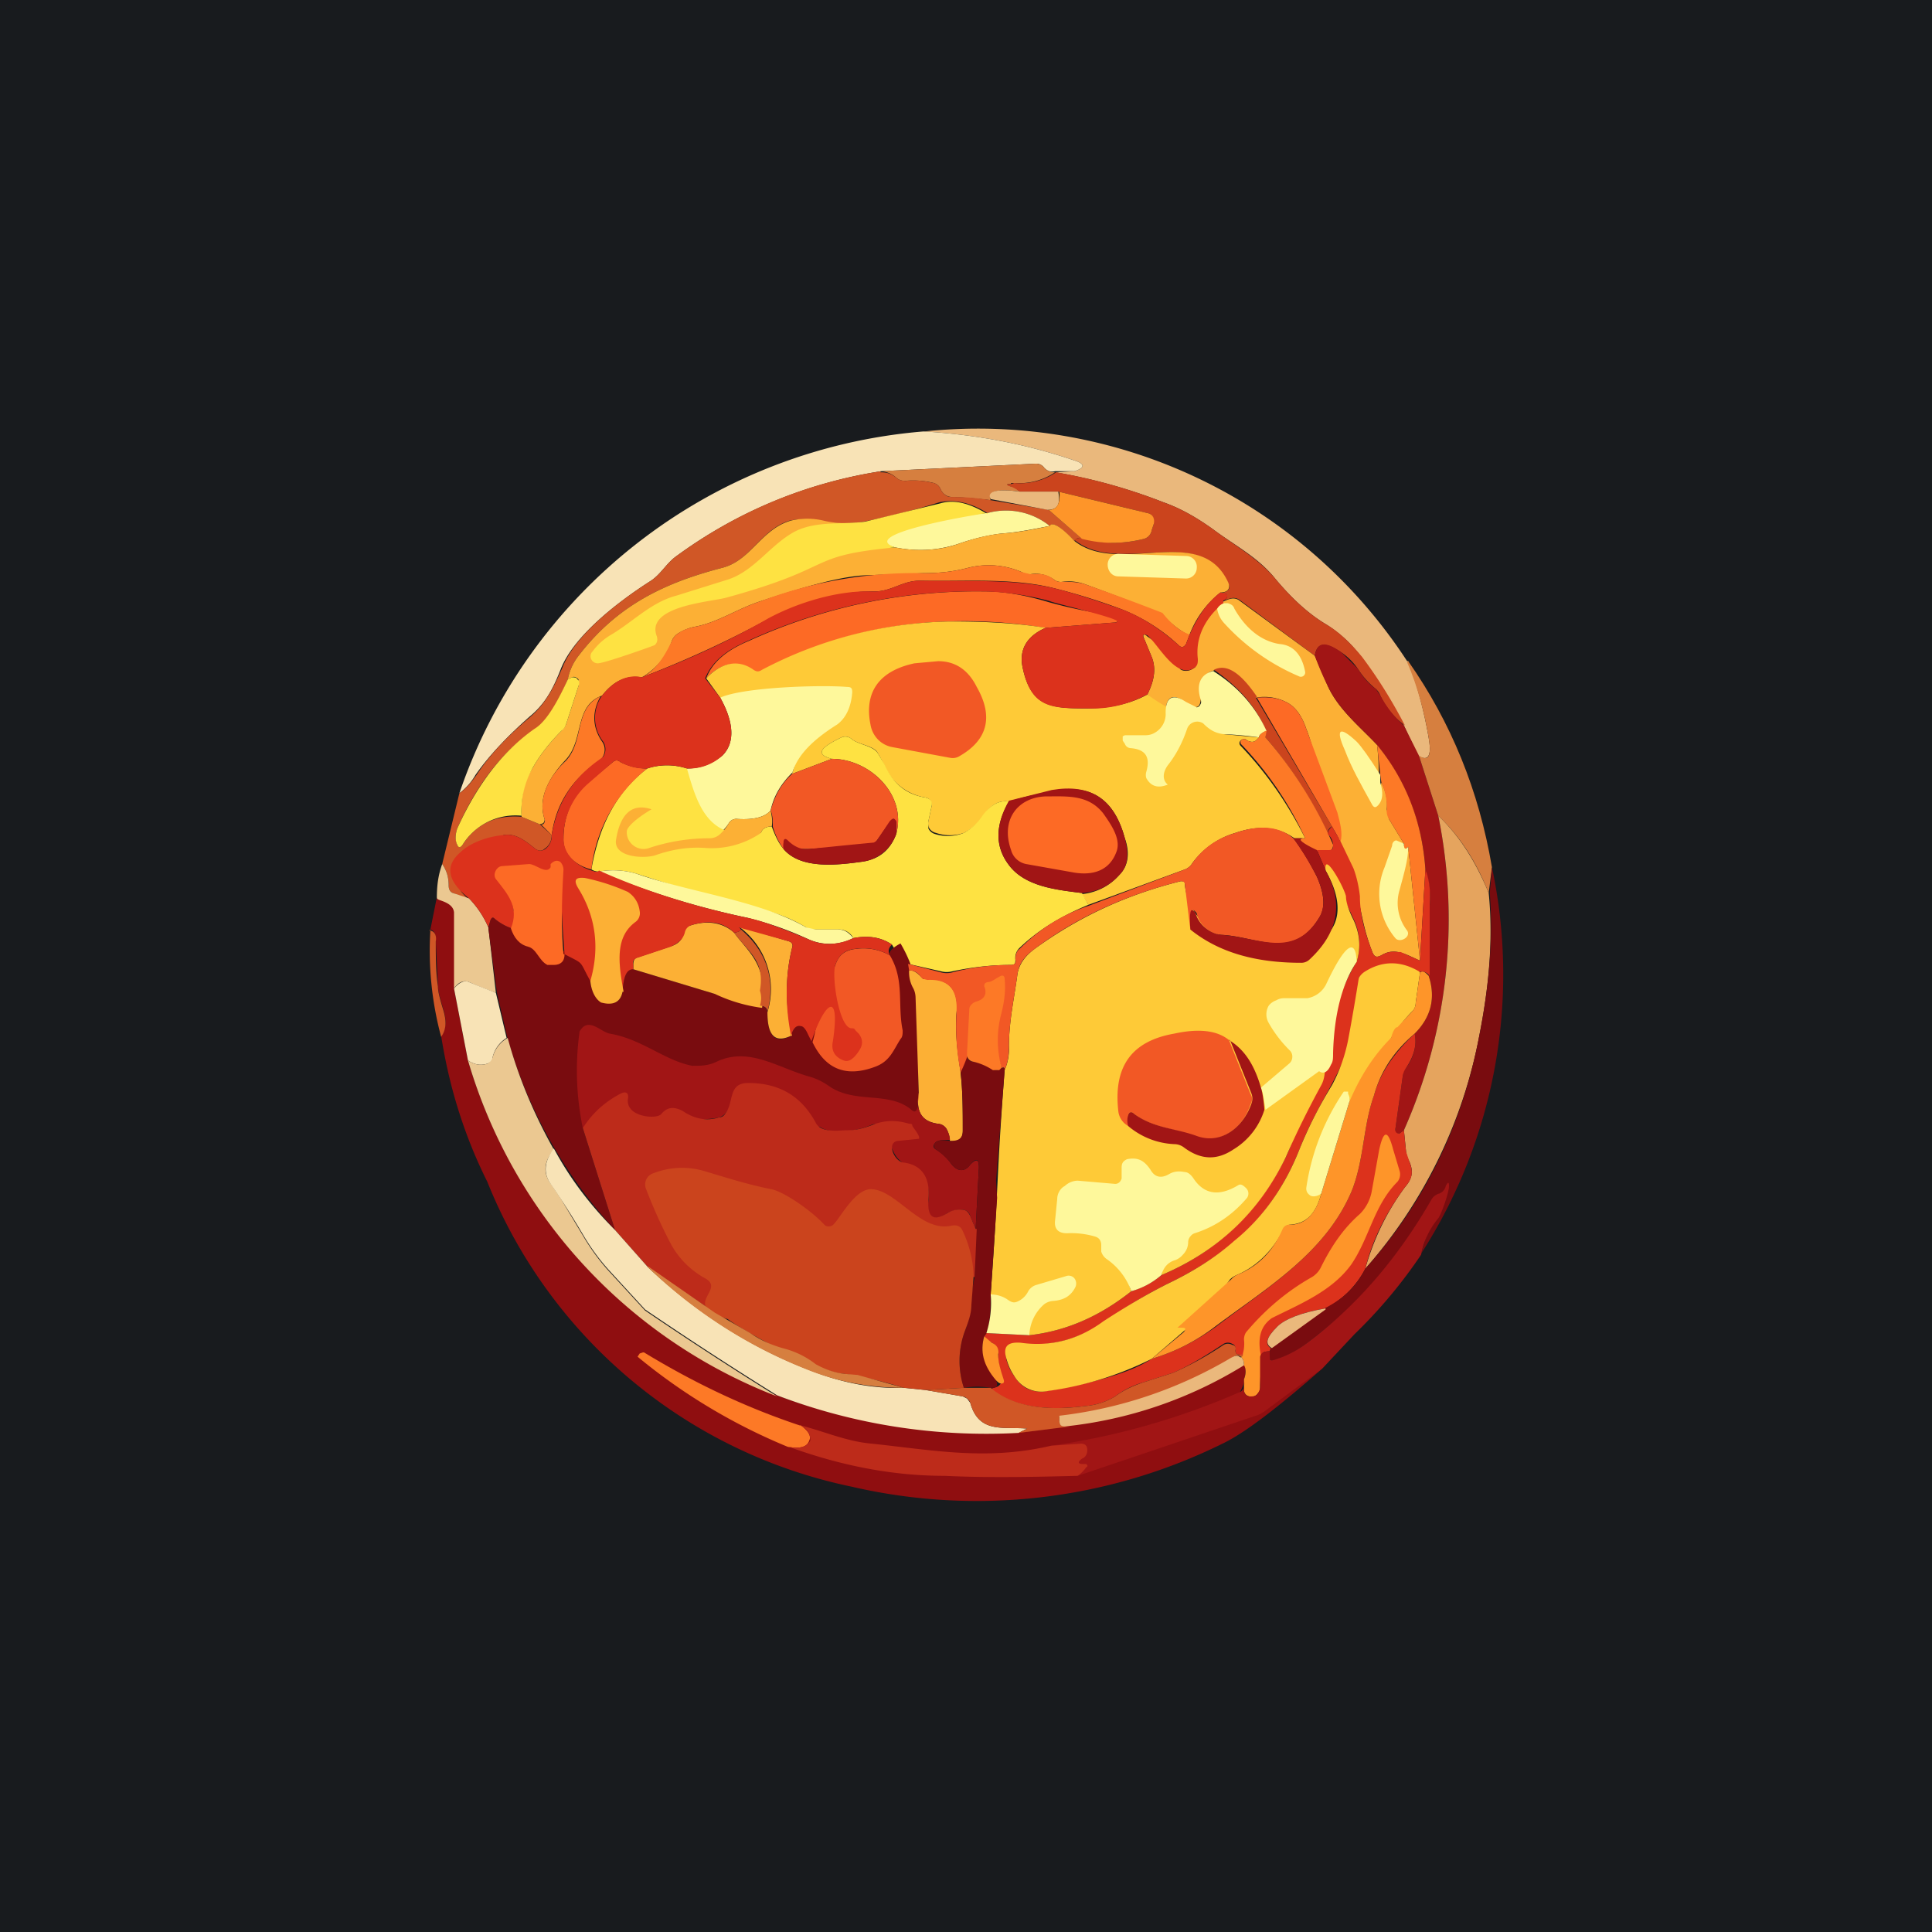 <!-- by TradingView --><svg width="18" height="18" viewBox="0 0 18 18" xmlns="http://www.w3.org/2000/svg"><path fill="#181B1E" d="M0 0h18v18H0z"/><path d="M13.12 6.16c.09.24.15.48.19.71.03.17 0 .23-.1.17l-.13-.28a3.9 3.9 0 0 0-.39-.63 1.2 1.2 0 0 0-.33-.31c-.17-.1-.33-.25-.48-.43-.16-.2-.38-.31-.58-.46-.14-.1-.29-.19-.46-.25a5.1 5.1 0 0 0-1.01-.28l.18-.01c.1-.03.1-.07 0-.1-.44-.15-.9-.24-1.4-.27a4.77 4.77 0 0 1 4.5 2.14Z" fill="#EAB87C"/><path d="M8.61 4.02c.5.03.96.12 1.4.27.1.03.1.07 0 .1h-.18c-.04.01-.07 0-.1-.03a.09.09 0 0 0-.08-.04l-1.44.07c-.7.11-1.35.38-1.92.8-.09.07-.14.17-.24.23-.28.18-.69.49-.82.8-.07.18-.14.33-.3.46-.18.16-.36.34-.5.54a.56.56 0 0 1-.15.17A5 5 0 0 1 8.6 4.02Z" fill="#F8E3B6"/><path d="M9.83 4.4a.6.6 0 0 1-.38.1h-.03v.01c-.04 0-.05 0-.01.02.03 0 .06.02.09.05-.22-.03-.3 0-.27.08a4.16 4.16 0 0 0-.36-.03c-.05 0-.09-.03-.11-.08a.1.1 0 0 0-.06-.05.8.8 0 0 0-.27-.02c-.03 0-.06-.01-.08-.03a.24.24 0 0 0-.14-.06l1.44-.07c.03 0 .06.01.08.04.03.03.06.04.1.04Z" fill="#D67F3F"/><path d="M8.2 4.4c.06 0 .1.01.15.05.02.02.05.03.09.03.09-.01.17 0 .26.02a.1.1 0 0 1 .06.05c.02.05.06.08.1.08.13 0 .25.01.37.03l.54.09.3.26c-.03 0-.05.01-.06.03-.13-.13-.2-.18-.23-.14a.65.65 0 0 0-.58-.12c-.16-.1-.31-.13-.45-.1-.22.07-.46.13-.7.18-.12.02-.26.02-.39 0a.66.66 0 0 0-.3-.01c-.27.08-.36.37-.63.44-.54.14-.98.35-1.34.82a.51.51 0 0 0-.1.22c-.1.24-.21.4-.3.46-.31.21-.55.52-.73.93-.02.06-.02.1 0 .15.01.03.03.03.05 0 .13-.2.32-.28.55-.26l.17.07.11.1c0 .05-.02.1-.07.13-.02.02-.05.02-.08 0-.09-.07-.18-.15-.3-.13-.16.25-.63.35-.32.6l-.15-.06c-.03-.01-.04-.04-.04-.07a.34.34 0 0 0-.06-.2l.16-.66c.06-.04.11-.1.16-.17.13-.2.31-.38.5-.54.15-.13.22-.28.3-.46.12-.31.53-.62.81-.8.1-.06.15-.16.24-.23.57-.42 1.21-.69 1.92-.8Z" fill="#D05726"/><path d="M9.84 4.4c.34.06.67.15 1 .28.17.06.32.15.46.25.2.15.42.27.58.46.15.18.31.33.48.43.12.07.23.18.33.3.15.2.28.41.4.64a.73.73 0 0 1-.23-.28.16.16 0 0 0-.04-.06.78.78 0 0 1-.17-.19.58.58 0 0 0-.15-.15c-.15-.1-.23-.1-.25.03l-.7-.52a.1.1 0 0 0-.1-.01l-.04.01.02-.02c0-.03 0-.04-.02-.04h-.04c.08-.02.1-.05.07-.1-.26-.56-1.01-.06-1.43-.4.01-.01.03-.02.07-.02.2.06.38.06.58.01a.1.1 0 0 0 .07-.08l.02-.06c0-.05-.01-.09-.06-.1l-.83-.2H9.5a.33.33 0 0 0-.09-.05c-.04-.01-.03-.02 0-.02h.01l.03-.01a.6.6 0 0 0 .39-.1Z" fill="#CB441D"/><path d="M9.5 4.58h.36c.02.11 0 .17-.1.17l-.53-.1c-.04-.07.05-.1.27-.07Z" fill="#EAB87C"/><path d="m9.86 4.58.83.2c.05.01.07.05.06.1l-.02.06a.1.1 0 0 1-.07.08c-.2.05-.39.05-.58 0l-.31-.27c.08 0 .11-.06.1-.17Z" fill="#FE9529"/><path d="M9.2 4.78a.65.65 0 0 1 .58.12c-.15.03-.3.06-.44.07-.1.01-.25.04-.42.1-.19.06-.38.07-.58.03l-.1-.03c-.04-.01-.05-.04-.04-.07 0-.04.04-.06.09-.07.29-.07.6-.12.9-.15Z" fill="#FEF89B"/><path d="M8.06 4.86c-.4.06-.36.11-.22.12.16.1.33.14.5.12.2.04.4.03.58-.03.17-.06.31-.09.42-.1.15-.01.3-.04.44-.07.02-.04.1 0 .23.14.42.33 1.17-.17 1.43.38.03.06 0 .1-.07.1a.92.92 0 0 0-.29.4.8.8 0 0 1-.25-.2 22.24 22.24 0 0 0-.73-.28.45.45 0 0 0-.2-.02.1.1 0 0 1-.08-.02.29.29 0 0 0-.22-.05c-.02 0-.05 0-.08-.02a.78.78 0 0 0-.5-.04c-.15.04-.29.05-.42.05l-.54.02c-.22.01-.55.1-.97.24-.22.07-.4.2-.62.24a.45.45 0 0 0-.15.06.14.14 0 0 0-.06.07.62.62 0 0 1-.28.34c-.14-.02-.26.03-.37.17-.27.1-.16.42-.35.61-.13.14-.25.33-.19.53.01.02 0 .04-.01.05l-.03.01-.17-.07c-.01-.18.02-.33.1-.45.06-.11.15-.23.27-.35a.17.17 0 0 0 .05-.08l.11-.34v-.06c-.02-.02-.04-.03-.06-.02l-.04.02a.51.51 0 0 1 .1-.22c.36-.47.8-.68 1.34-.82.27-.07.36-.36.64-.44a.66.66 0 0 1 .3 0c.12.03.26.03.39.01Z" fill="#FCB035"/><path d="m11.08 5.92-.03.08c-.02.03-.04.04-.07.01a1.69 1.69 0 0 0-.52-.33 5.73 5.73 0 0 0-.64-.2c-.4-.1-.83-.06-1.25-.07-.17 0-.27.11-.45.1-.1 0-.22.01-.33.04l-.32.09-.3.12c-.4.22-.8.4-1.19.55.12-.06.2-.17.28-.34a.14.14 0 0 1 .06-.07c.04-.03.1-.05.15-.06.22-.04.4-.17.62-.24a4.07 4.07 0 0 1 1.51-.26c.13 0 .27-.01.42-.05a.78.78 0 0 1 .5.04l.08.02c.09-.01.16 0 .22.05a.1.1 0 0 0 .08.02c.06 0 .13 0 .2.02a22.24 22.24 0 0 1 .73.27c.08.1.16.17.25.2Z" fill="#FD7926"/><path d="M9.74 5.85c-.3-.05-.6-.07-.9-.06a3.9 3.9 0 0 0-1.74.46.07.07 0 0 1-.08 0c-.15-.1-.3-.08-.44.07.05-.14.18-.26.4-.35a5.1 5.1 0 0 1 2.19-.46c.2 0 .4.04.6.1a4.5 4.5 0 0 0 .65.13v.03c0 .02-.02.03-.04.03l-.64.05Z" fill="#FD6A25"/><path d="m12.25 6.11.12.28c.1.22.3.38.46.55.04.35-.01.62.04.35.04.08.06.16.05.25l.02.09.14.23c-.05-.03.04.09.04.03l.11 1.06c-.12-.05-.23-.13-.36-.05-.04.02-.06.02-.08-.02-.14-.35-.1-.56-.27-.9.01-.07-.12-.33-.15-.44-.09-.26-.1-.5-.2-.75-.04-.12-.1-.2-.17-.24a.45.45 0 0 0-.3-.05c-.14-.22-.27-.31-.4-.25-.21.06 0 .46-.25.3-.12-.1-.19-.06-.19.09 0 .07-.08-.09-.17-.17.07-.14.08-.25.04-.35l-.07-.17c-.02-.04 0-.05.03-.02.12.08.22.18.3.29 0 .02.03.03.06.03s.05-.01.08-.03c.03-.02 0-.1 0-.13.04-.23.12-.45.33-.51a.1.1 0 0 1 .08.01l.71.52Z" fill="#FCB035"/><path d="M11.4 5.62h.04c.03.01.05.02.06.05.09.16.23.3.42.33.13.01.21.1.24.26a.04.04 0 0 1-.02.04.04.04 0 0 1-.04 0 2 2 0 0 1-.7-.5.25.25 0 0 1-.06-.13.12.12 0 0 1 .06-.05Z" fill="#FEF89B"/><path d="M9.74 5.85c-.18.08-.25.21-.21.38.08.36.27.37.6.37.2 0 .4-.04.56-.13.54.4.54 0 .71.37l.33.03-.03.03c-.03.02-.05.01-.08 0-.03-.04-.1.01-.06.05.24.25.44.54.6.86h-.1c-.14-.1-.32-.13-.55-.05a.76.76 0 0 0-.4.28.14.14 0 0 1-.07.06l-.9.33-.06-.1a.53.53 0 0 0 .35-.18c.08-.08.1-.2.05-.34-.1-.37-.32-.51-.67-.44-.2.04-.34.07-.4.1-.09-.02-.17.02-.24.12a.5.5 0 0 1-.19.17.4.4 0 0 1-.26 0 .1.1 0 0 1-.06-.04.1.1 0 0 1-.01-.07l.03-.14c0-.04-.01-.07-.06-.08a.5.5 0 0 1-.38-.3 1.48 1.48 0 0 0-.06-.11c-.03-.07-.17-.08-.24-.13a.09.09 0 0 0-.1-.02c-.21.1-.24.16-.09.2l-.37.14c.16-.53.13-.6-.67-.71l-.13-.18c.14-.15.3-.18.44-.08.03.02.05.02.08 0a3.9 3.9 0 0 1 1.75-.45c.29 0 .59.01.9.06Z" fill="#FECA37"/><path d="m13.08 6.76.14.28.18.56a4.84 4.84 0 0 1-.32 2.93l-.04.03c-.03 0-.04 0-.04-.04l.07-.5c0-.03.01-.05.03-.07.08-.11.1-.22.08-.32.15-.15.2-.33.13-.54a1.5 1.5 0 0 0 0-.33l.01-.32a.86.86 0 0 0-.04-.34 2.05 2.05 0 0 0-.45-1.16c-.16-.17-.36-.33-.46-.55a2.72 2.72 0 0 1-.12-.28c.02-.13.1-.14.25-.03l.15.15c.05.08.1.14.17.19l.04.06c.06.11.13.2.22.28Z" fill="#A11515"/><path d="M13.12 6.16c.4.57.66 1.21.78 1.92l-.03.24c-.12-.3-.27-.53-.47-.72l-.18-.56c.09.06.12 0 .09-.17-.04-.23-.1-.47-.2-.7Z" fill="#D67F3F"/><path d="m11.7 6.5.71 1.2a.07.07 0 0 0-.04.07 3.8 3.8 0 0 0-.58-.9V6.8c-.09-.22-.25-.4-.48-.56.12-.06.25.03.4.25Z" fill="#CB441D"/><path d="M11.3 6.25c.24.15.4.34.5.56-.05.02-.07.04-.07.06a3.3 3.3 0 0 0-.33-.03c-.08-.01-.13-.04-.19-.1a.1.1 0 0 0-.15.05c-.04.12-.1.24-.18.34-.05.07-.05.14 0 .18-.1.04-.16.01-.2-.06a.1.1 0 0 1 0-.06c.04-.14-.01-.21-.15-.22a.06.06 0 0 1-.05-.04l-.02-.03v-.04l.02-.01h.19c.04 0 .07-.01.1-.03a.2.2 0 0 0 .09-.18c0-.15.07-.18.19-.1l.1.05a.04.04 0 0 0 .03-.02l.01-.02v-.02c-.05-.15-.01-.25.12-.28Z" fill="#FEF89B"/><path d="M4.86 7.6a.58.58 0 0 0-.55.27c-.02.03-.04.03-.05 0-.02-.04-.02-.09 0-.15.18-.4.42-.72.72-.93.1-.06.2-.22.31-.46l.04-.02c.02 0 .04 0 .05.02.02.01.02.04.01.06l-.11.34c-.01.03-.02.06-.05.08-.12.12-.21.24-.27.35a.82.82 0 0 0-.1.45Z" fill="#FEE242"/><path d="M7.38 7.2c-.1.1-.17.21-.2.35-.05.06-.15.09-.31.08a.08.08 0 0 0-.08.04.42.42 0 0 1-.09.1.15.15 0 0 1-.1.04c-.18 0-.37.03-.55.1a.17.17 0 0 1-.08 0 .16.16 0 0 1-.13-.17c0-.04.08-.11.23-.2.01-.16.12-.29.33-.38.14 0 .24-.05.33-.12.15-.15.07-.38-.02-.54.22-.1.95-.12 1.18-.1.04 0 .05.01.05.05-.01.14-.06.24-.14.3-.24.15-.38.3-.42.46Z" fill="#FEF89B"/><path d="M5.6 6.48c-.09.15-.08.3.01.43a.13.13 0 0 1-.03.18c-.24.16-.4.39-.44.69l-.1-.1h.02c.02-.02.02-.04.01-.06-.06-.2.06-.4.2-.53.18-.19.07-.5.34-.61Z" fill="#FD7926"/><path d="M11.7 6.5c.12-.01.21 0 .3.05.07.04.13.12.17.24l.29.78c.03.11.05.2.03.27l-.08-.14-.7-1.2Z" fill="#FD6A25"/><path d="m11.8 6.81-.01.06a3.8 3.8 0 0 1 .63 1c0 .04-.02.06-.05.06h-.1c-.15-.08-.2-.12-.11-.12a3.18 3.18 0 0 0-.6-.88.04.04 0 0 1 0-.03c.02-.02.04-.02.06 0 .03.01.05.02.08 0l.03-.03c0-.02.02-.04.06-.06Z" fill="#FD7926"/><path d="M12.86 7.22v.07c.03.1.02.16-.01.2-.03.04-.05.04-.07 0-.1-.18-.19-.34-.25-.5-.09-.2-.05-.23.11-.08.04.04.12.15.22.31Z" fill="#FEF89B"/><path d="M9.4 7.47c-.13.22-.13.42 0 .59.15.2.44.23.68.26l.06.11c-.24.1-.45.22-.64.4a.13.13 0 0 0-.04.11c0 .03 0 .05-.04.05-.18 0-.36.02-.55.06a.2.2 0 0 1-.1 0l-.31-.07a.71.71 0 0 1-.15-.18c-.09-.06-.2-.09-.36-.06a.15.15 0 0 0-.14-.08H7.6c-.03 0-.06 0-.09-.02a1.41 1.41 0 0 0-.69-.2c-.03 0-.05-.01-.06-.04 0-.03-.03-.04-.06-.02a42.54 42.54 0 0 1-.77-.24.76.76 0 0 0-.35-.02c-.01 0-.04 0-.07-.02.07-.41.24-.73.52-.94a.59.59 0 0 1 .37 0c.1.35.2.68.69.6.01-.04.05-.06.1-.06.03.08.06.15.11.21.16.19.5.15.72.12.16-.02.27-.1.33-.26.1-.37-.25-.7-.6-.7-.15-.04-.12-.1.09-.2a.09.09 0 0 1 .1.02c.07.05.2.06.24.13l.06.1c.08.18.2.28.38.31.05.01.07.04.06.08l-.03.14v.07a.1.1 0 0 0 .06.05.4.4 0 0 0 .27-.01.5.5 0 0 0 .18-.17c.08-.1.16-.14.25-.12Z" fill="#FEE242"/><path d="M12.83 6.94c.27.33.42.72.45 1.16l-.05.85-.11-1.06c-.03.03-.04.02-.04-.03l-.14-.23a.15.15 0 0 1-.02-.09.55.55 0 0 0-.05-.25l-.01-.07-.03-.28Z" fill="#FD7926"/><path d="M6.03 7.16a1.4 1.4 0 0 0-.52.94c-.13-.03-.27-.13-.26-.29 0-.22.09-.4.23-.52l.23-.19c.02-.02.05-.02.07 0 .08.04.16.06.25.06Z" fill="#FD6A25"/><path d="M7.75 7.07c.35 0 .7.33.6.7v-.11c-.02-.04-.03-.04-.06 0l-.12.17a.1.1 0 0 1-.06.04l-.57.04H7.3a.68.68 0 0 1-.1-.21c0-.05 0-.1-.02-.15.04-.14.1-.25.2-.34l.37-.14Z" fill="#F25825"/><path d="M10.08 8.32c-.24-.03-.53-.06-.68-.26-.13-.17-.13-.37 0-.6l.4-.1c.36-.06.58.08.68.45.04.15.03.26-.05.34-.09.1-.2.16-.35.17Z" fill="#A11515"/><path d="M6.07 7.54c-.15.09-.22.16-.23.2-.01.11.1.2.21.16.18-.06.37-.09.56-.09.03 0 .07-.01.1-.04a.42.42 0 0 0 .08-.1.08.08 0 0 1 .08-.04c.16.01.26-.02.31-.08.01.05.02.1.01.15-.05 0-.09.02-.1.06a.81.81 0 0 1-.52.14c-.15-.01-.3.01-.47.07-.1.03-.39.02-.36-.15.04-.24.15-.34.33-.28Z" fill="#FCB035"/><path d="M13.87 8.32c.04.4.01.84-.09 1.34a4.56 4.56 0 0 1-1.06 2.16c.08-.28.2-.53.37-.76.07-.08.08-.15.04-.24a.26.26 0 0 1-.03-.09l-.02-.2a4.84 4.84 0 0 0 .32-2.93c.2.19.35.43.47.72Z" fill="#E5A45E"/><path d="M8.35 7.77a.39.39 0 0 1-.33.26c-.22.03-.56.07-.72-.12a.15.15 0 0 1 0-.06c0-.04.02-.04.04-.02.06.06.13.09.2.08a56.82 56.82 0 0 1 .6-.06.1.1 0 0 0 .03-.02l.12-.18c.03-.03.04-.03.06 0v.12Z" fill="#A11515"/><path d="m12.41 7.7.08.14.12.25c.03.08.05.17.06.26 0 .18.05.35.12.53.02.04.04.04.08.02.05-.03.1-.04.15-.03h.03l.18.08.05-.85c.04.1.05.22.04.34v.65c-.03-.03-.06-.05-.1-.03a.48.48 0 0 0-.5 0 .17.17 0 0 0-.06.05v.24c-.08.6-.33.8-.55 1.35-.14.36-.35.65-.6.86-.19.16-.4.29-.63.4-.2.1-.4.22-.6.36-.23.16-.5.23-.77.2-.21-.03-.14.2-.06.3.07.12.18.16.3.14.47-.08.8-.18.98-.3.23-.07.42-.17.6-.3.47-.36 1.03-.69 1.27-1.28.11-.29.1-.59.2-.87.06-.22.19-.4.38-.58.02.1 0 .2-.08.32a.16.16 0 0 0-.03.07l-.07.5c0 .03.01.04.04.04l.04-.03.02.2.03.09c.04.1.03.16-.04.24-.17.23-.3.48-.37.76a.86.86 0 0 1-.37.37c-.23.04-.38.1-.45.17-.1.1-.12.16-.06.2l-.01.03c-.05 0-.08.01-.08.05-.06-.13-.1.02-.2-.02-.03 0-.04-.01-.04-.04s0-.05-.03-.06a.08.08 0 0 0-.08 0c-.15.1-.31.2-.47.27l-.28.09a.79.79 0 0 0-.26.13.64.64 0 0 1-.28.09c-.39.05-.68 0-.88-.16l.03-.01c.13-.03.04-.14.04-.3a.11.11 0 0 0-.06-.12.28.28 0 0 1-.07-.06l.02-.03.4.02c.35-.04.66-.18.95-.41.1-.03.2-.08.28-.15.52-.22.9-.58 1.16-1.1.23-.5.4-1.41.66-1.82a.55.55 0 0 0-.03-.4c-.12-.26-.28-.58-.26-.45l-.08-.19h.1c.03 0 .05 0 .05-.04a.15.15 0 0 0-.05-.11c0-.03.02-.05.04-.07Z" fill="#DC321C"/><path d="M13.08 7.86c0 .05.01.06.04.03 0 .12-.04.25-.08.4a.42.42 0 0 0 .07.38c.04.06-.07.12-.11.07a.64.64 0 0 1-.1-.66l.07-.2c0-.03.02-.05.04-.05l.07.03Z" fill="#FEF89B"/><path d="M12.64 8.96c-.44.63-.22.95-.33 1.15-.12.22-.23.44-.33.67-.25.52-.64.88-1.16 1.1.25-1.16-.64-.87-.28.15-.29.23-.6.37-.95.41-.1-.3-.23-.25-.36-.38.08-1.11.05-1.04.13-2.09a.49.49 0 0 0 .04-.22c0-.24.05-.45.08-.68.02-.1.08-.17.16-.23.4-.29.84-.5 1.36-.63.03 0 .04 0 .04.04.09.82 1.88.86 1.31-.14-.02-.19.17.15.19.24 0 .06.03.14.07.22.06.13.07.26.03.39Z" fill="#FECA37"/><path d="M4.12 8.05c.04.06.06.12.06.2 0 .03.01.06.04.07l.15.05a.9.9 0 0 1 .18.27l.07.61a4.67 4.67 0 0 1-.25-.1c-.05-.02-.1 0-.14.06l-.06-.29-.01-.44a.07.07 0 0 0-.04-.07.15.15 0 0 1-.05-.04c0-.11.01-.21.05-.32Z" fill="#EBC891"/><path d="M13.9 8.08a4.8 4.8 0 0 1-.66 3.6c.24-.81.15-.09-1.06.83-.1.08-.2.13-.3.16-.04.01-.06 0-.05-.04v-.04l.01-.03.5-.37c.18-.09.3-.21.38-.37.55-.61.9-1.33 1.06-2.16.1-.5.13-.94.1-1.34l.02-.24Z" fill="#790C0F"/><path d="M7.95 8.74a.48.48 0 0 1-.42.01 3.11 3.11 0 0 0-.57-.2 7.49 7.49 0 0 1-1.38-.43.76.76 0 0 1 .35.02c.48.17 1.15.25 1.58.5l.09.02h.21c.06 0 .1.03.14.08Z" fill="#FEF89B"/><path d="M4.07 8.37c0 .02.15.03.16.13v.71l.13.67A4.8 4.8 0 0 0 7.24 13c.73.27 1.48.38 2.25.34l.48-.07a3.95 3.95 0 0 0 1.62-.56c.02.03.02.08 0 .14.02.17-.54.6.73-.1-.41.36-.72.6-.93.7a5.17 5.17 0 0 1-3.46.4 4.68 4.68 0 0 1-3.39-2.84c-.2-.4-.35-.85-.43-1.36.05-.07.05-.15.02-.25-.03-.1-.05-.17-.05-.22l-.02-.41c0-.06-.01-.1-.05-.11l.06-.3Z" fill="#8F0E10"/><path d="M4.77 8.65c.03.1.08.15.16.17.04 0 .38.03.42.08.02.02.05.03.1.03 0 .08.02.15.05.2.01.11.05.18.1.2.11.04.18.01.2-.09.01-.15.04-.22.1-.21l.76.23.42.11c.04 0 .06.02.07.06 0 .22.07.3.22.22.02-.07.05-.1.09-.1.3.08.7.37.83-.65-.02-.04.06-.09.1-.11.26.44.15.82.17 1.4l-.01.12c0 .05-.03.06-.07.03-.91-.09-2.11 0-3.05.17l.3.95a4.44 4.44 0 0 1-1-1.78l-.1-.43-.08-.6.02-.08c0-.02.02-.03.04-.01.05.04.1.07.16.09Z" fill="#790C0F"/><path d="M6.84 8.69c.13.18.32.3.26.7a1.47 1.47 0 0 1-.44-.13l-.76-.23v-.04c0-.04.01-.06.04-.07l.3-.1c.07-.02.12-.06.13-.13.01-.04.03-.06.07-.07.16-.05.3-.02.4.07Z" fill="#FCB035"/><path d="M7.37 9.65c-.15.07-.22 0-.22-.22a.72.72 0 0 0-.27-.8l.47.14c.03.01.04.03.03.06-.06.24-.07.52 0 .82Z" fill="#FCB035"/><path d="M4 8.67c.05 0 .07.05.06.1 0 .15 0 .28.02.42 0 .05.02.12.05.22.03.1.03.18-.02.25a3.1 3.1 0 0 1-.1-1ZM6.88 8.64c.26.21.35.48.27.79 0-.04-.03-.06-.07-.06a.22.22 0 0 0 0-.14c.05-.28-.11-.36-.24-.54.06-.01.08-.03.04-.05Z" fill="#D05726"/><path d="M12.64 8.96c-.14.21-.21.5-.22.85 0 .05 0 .08-.02.11-.03.07-.07.09-.11.06l-.5.36c-.02-.14-.03-.2-.05-.2l.27-.23a.08.08 0 0 0 .03-.06.08.08 0 0 0-.02-.06 1.16 1.16 0 0 1-.2-.26.16.16 0 0 1 0-.16.15.15 0 0 1 .07-.05.14.14 0 0 1 .07-.02h.22a.24.24 0 0 0 .18-.14c.17-.36.27-.43.28-.2Z" fill="#FEF89B"/><path d="M8.29 8.9c.14.23.07.46.12.7 0 .03 0 .06-.02.08-.07.11-.1.21-.24.26-.27.1-.46.02-.58-.23.12-.42-.1-.26.21-.71.03-.1.09-.15.2-.16a.5.5 0 0 1 .31.06Z" fill="#F25825"/><path d="m13.23 9.06-.04.28c0 .03-.01.06-.03.08-.16.16-.23.31-.59.85.04-.3-.51.85-.26.85-.05.19-.14.28-.29.29a.07.07 0 0 0-.06.04c-.1.2-.25.35-.44.43a.2.2 0 0 0-.06.04c-.23.32-.36.42-.44.49l-.29.25a3.1 3.1 0 0 1-.97.3.29.29 0 0 1-.31-.14.5.5 0 0 1-.07-.15c-.04-.12 0-.17.13-.16.28.04.54-.03.77-.2.2-.13.4-.25.6-.35.23-.11.44-.24.62-.4.26-.21.47-.5.61-.86.09-.22.19-.41.3-.59.07-.13.12-.27.15-.42a21.34 21.34 0 0 0 .1-.58.17.17 0 0 1 .06-.06c.16-.1.33-.1.5 0Z" fill="#FECA37"/><path d="M8.95 10c.02.17.02.35.02.54 0 .07-.04.1-.12.09a.25.25 0 0 0-.03-.11.1.1 0 0 0-.08-.05c-.15-.02-.21-.11-.18-.29l-.03-.89a.2.2 0 0 0-.02-.08.3.3 0 0 1-.04-.17c.04 0 .07.02.1.05l.03.03h.04c.2 0 .3.1.27.33-.01.12 0 .3.04.54Z" fill="#FCB035"/><path d="M13.23 9.06c.03-.02.05 0 .08.03.07.21.02.39-.13.54-.2.17-.32.36-.38.58-.1.28-.09.58-.2.87-.24.59-.8.92-1.28 1.28-.17.13-.36.23-.59.3l.3-.25c.02-.03.02-.04-.02-.04h-.04l.5-.45a.2.2 0 0 1 .05-.04c.2-.08.34-.22.43-.43a.07.07 0 0 1 .07-.04c.14 0 .24-.1.29-.29l.26-.85c.1-.24.23-.44.39-.6.02-.07.04-.1.06-.1l.14-.15a.12.12 0 0 0 .03-.08l.04-.28Z" fill="#FE9529"/><path d="m4.62 9.25.1.42a.29.29 0 0 0-.13.18c0 .03-.02.05-.05.06-.06.02-.12.01-.18-.03l-.13-.67c.05-.06.1-.08.14-.06l.25.1Z" fill="#F8E3B6"/><path d="M8.56 10.18c-.03.18.03.27.18.29a.1.1 0 0 1 .08.05c.01.02.03.06.03.1-.06 0-.1 0-.13.02-.03.03-.03.05 0 .07.05.03.1.07.14.13.06.08.13.08.18.01.06-.06.08-.05.08.03l-.03.57-.05-.12a.08.08 0 0 0-.08-.06c-.05 0-.09.01-.13.03-.13.09-.2.05-.18-.12.03-.34-.24-.24-.33-.46-.03-.05-.09-.29-.2-.24-.11.05-.36.1-.48.02-.02-.01-.1 0-.1-.02-.48-.1-.56-.4-.78-.11a.11.11 0 0 1-.06.04c-.2.05-.4-.03-.6 0-.43.1-.28.07-.67.1a2.63 2.63 0 0 1-.03-.9c.08-.14.19 0 .28.02.3.05.51.25.77.3.08 0 .15 0 .23-.04.3-.14.57.06.86.14.07.02.13.05.2.1.24.15.53.04.74.2.04.04.06.03.07-.02l.01-.13Z" fill="#A11515"/><path d="m11.45 9.69.2.5c.02.03.02.07 0 .1-.07.22-.28.38-.51.3-.2-.08-.4-.08-.57-.21-.03-.03-.05-.02-.06.01v.1a.18.18 0 0 1-.09-.13c-.05-.42.12-.66.52-.73.23-.05.4-.03.51.06Z" fill="#F25825"/><path d="M4.73 9.67c.1.37.25.72.43 1.04-.1.12-.1.23-.02.33l.08.12.21.35c.07.12.15.23.24.33l.34.37a35.49 35.49 0 0 0 1.23.8 4.8 4.8 0 0 1-2.88-3.13c.06.04.12.05.18.03a.09.09 0 0 0 .05-.06.29.29 0 0 1 .14-.18Z" fill="#EBC891"/><path d="M11.45 9.69c.15.09.24.24.3.45 0 0 .02.06.03.2a.66.66 0 0 1-.29.37c-.15.1-.3.1-.46-.02a.15.15 0 0 0-.08-.03.71.71 0 0 1-.44-.17.19.19 0 0 1 0-.1c.01-.03.03-.04.06-.01.18.13.37.13.57.2.23.09.44-.07.52-.3a.13.13 0 0 0 0-.09l-.2-.5Z" fill="#A11515"/><path d="M9.01 9.8a.04.04 0 0 0 0 .04c0 .03.03.05.05.05.07.01.13.04.2.07 0 .01.03.02.05 0l.02-.01c.03 0 .03 0 .03.02L9.28 11l.01.16-.06.9c0 .13 0 .25-.04.36l-.02.03c-.04.14 0 .27.11.4l.01.04c0 .02 0 .03-.03.04h-.03a.73.73 0 0 0-.25 0 .8.8 0 0 1 .01-.53.93.93 0 0 0 .06-.24c0-.09.01-.17.03-.26l.01-.45.03-.57c0-.08-.02-.1-.08-.03-.05.07-.12.07-.18-.01a.64.64 0 0 0-.14-.13c-.02-.02-.03-.04 0-.07.03-.02.07-.02.13-.01.08 0 .12-.02.12-.1 0-.18 0-.36-.02-.54-.01-.19 0-.25.06-.19Z" fill="#790C0F"/><path d="m9.1 11.45-.02.45c-.74-.23-1.98-.32-2.21.3a.39.39 0 0 0-.21.03l-.62-.42-.31-.35-.3-.95c.09-.14.2-.24.35-.32.06-.03.08 0 .07.05-.02.17.27.19.31.14.06-.07.12-.07.2-.03.1.07.22.1.34.06.03 0 .05-.02.06-.04.08-.1.02-.28.21-.28.3 0 .5.13.63.37.05.1.22.07.3.07.08 0 .15-.02.23-.05.1-.04.21-.05.34-.01.02 0 .03 0 .03.02.01.02.08.1.06.12l-.2.02c-.1.02-.03.18.05.2.18.02.26.14.24.35-.01.17.05.2.18.12a.21.21 0 0 1 .13-.03c.04 0 .06.02.08.06l.05.12Z" fill="#BD2B1A"/><path d="m12.57 10.27-.26.85c-.04.03-.08.03-.1.02-.03-.02-.04-.04-.04-.07a2.14 2.14 0 0 1 .35-.9h.04v.02c.01.02.02.05.01.08Z" fill="#FEF89B"/><path d="m11.75 12.64-.01.27c0 .03 0 .05-.02.07a.07.07 0 0 1-.08.03.06.06 0 0 1-.05-.06v-.1c.02-.05.02-.1 0-.13 0-.04-.01-.06-.03-.08.01 0 .02-.01.02-.03a.34.34 0 0 0 .01-.13c0-.03.01-.06.03-.08.17-.2.37-.37.6-.5a.22.22 0 0 0 .09-.1c.09-.18.2-.35.36-.49a.4.4 0 0 0 .11-.21l.07-.39c.04-.18.08-.19.13 0l.06.2a.11.11 0 0 1-.02.1c-.22.22-.26.52-.43.77-.18.25-.48.37-.74.5-.1.07-.14.18-.1.36Z" fill="#FE9529"/><path d="M5.16 10.7c.15.28.34.53.57.76l.31.35c.43.4.92.73 1.49.95.3.12.59.18.89.17l.2.02.35.06.04.02.03.04c.08.29.31.22.53.24.1 0 .1 0 0 0l-.08.04A5.48 5.48 0 0 1 7.24 13a35.47 35.47 0 0 1-1.23-.8l-.34-.37c-.09-.1-.17-.21-.24-.33a7.6 7.6 0 0 0-.3-.47c-.07-.1-.06-.21.03-.33Z" fill="#F8E3B6"/><path d="M10.82 11.88a.72.72 0 0 1-.28.15.61.61 0 0 0-.23-.3.13.13 0 0 1-.05-.07v-.06c0-.04-.02-.07-.06-.08a.78.78 0 0 0-.26-.03c-.08 0-.12-.04-.11-.12l.02-.2c0-.05.03-.1.07-.12a.18.18 0 0 1 .12-.05l.35.03c.03 0 .05-.02.06-.05v-.1c0-.04.01-.06.05-.08.1-.02.16.01.22.1.04.07.1.08.17.04.05-.03.1-.03.15-.02.03 0 .06.03.08.06.1.15.24.17.42.06.02-.01.04 0 .07.03a.07.07 0 0 1 0 .1c-.13.15-.29.26-.48.32a.08.08 0 0 0-.04.03.08.08 0 0 0-.02.05c0 .05-.02.09-.05.12a.17.17 0 0 1-.07.05c-.07.02-.11.07-.13.14Z" fill="#FEF89B"/><path d="M8.13 11.08c.23.02.45.4.73.34.05-.01.09 0 .11.05.07.15.1.3.1.43l-.02.26c0 .08-.03.16-.06.24a.8.8 0 0 0-.01.53l-.36.02-.2-.02a3.93 3.93 0 0 0-.55-.13c-.21 0-.9-.37-1.09-.51-.45-.13-.01-.27-.21-.38a.8.8 0 0 1-.33-.34 4.82 4.82 0 0 1-.22-.49.11.11 0 0 1 .07-.15.73.73 0 0 1 .47-.02c.2.06.42.13.63.17.13.03.38.21.49.33.02.02.04.02.07.01.06-.03.21-.36.38-.34Z" fill="#CB441D"/><path d="M13.24 11.69a4.6 4.6 0 0 1-.62.74l-.3.32-.54.4a.28.28 0 0 1-.08.04l-1.66.56c.07-.05.03-.15-.1-.14l-.15-.14a6.76 6.76 0 0 0 1.76-.5c.03-.01.05-.05.04-.11v.1a.06.06 0 0 0 .05.05c.04 0 .06 0 .08-.03a.11.11 0 0 0 .02-.07v-.27c.01-.04.04-.05.09-.05v.04c0 .04 0 .05.04.04a.95.95 0 0 0 .31-.16c.47-.35.85-.8 1.16-1.34a.12.12 0 0 1 .07-.05.1.1 0 0 0 .06-.07c.02-.04.03-.04.03 0 0 .06-.07.26-.1.3a.75.75 0 0 0-.16.34Z" fill="#A11515"/><path d="m6.04 11.8.62.43.33.19c.1.07.2.11.3.14.12.03.22.08.31.15.09.05.18.08.27.09l.12.01.43.12c-.3 0-.6-.05-.9-.17a4.52 4.52 0 0 1-1.48-.95Z" fill="#D67F3F"/><path d="m9.59 12.44-.4-.02a.93.93 0 0 0 .04-.36c.06 0 .12.02.16.05.03.02.05.03.08.02a.2.2 0 0 0 .11-.1.13.13 0 0 1 .08-.06l.27-.08a.07.07 0 0 1 .08.02.08.08 0 0 1 .01.08c-.04.08-.1.12-.2.13a.16.16 0 0 0-.09.03.4.4 0 0 0-.14.3Z" fill="#FEF89B"/><path d="m12.35 12.2-.5.36c-.07-.04-.05-.1.05-.2.07-.07.22-.13.45-.17Z" fill="#EAB87C"/><path d="m9.17 12.45.07.06c.05.02.07.06.06.11 0 .07.02.14.05.23.01.03 0 .04-.02.04s-.03-.01-.05-.03c-.12-.14-.15-.27-.11-.41Z" fill="#FE9529"/><path d="M11.58 12.61c0 .02 0 .03-.02.03-.03-.02-.05-.01-.08.01a4.05 4.05 0 0 1-1.61.55v.03c0 .04.02.06.05.06h.05l-.48.06.08-.04c.1 0 .1 0 0 0-.22-.02-.45.05-.53-.24a.09.09 0 0 0-.03-.04.09.09 0 0 0-.04-.02l-.35-.06.36-.02h.25c.2.17.5.22.88.17a.64.64 0 0 0 .28-.09c.08-.06.17-.1.26-.13l.28-.09c.16-.07.32-.16.47-.26a.08.08 0 0 1 .08 0c.02 0 .04.02.03.05 0 .03.01.04.04.04h.03Z" fill="#D05726"/><path d="M7.46 13.28c.07.05.1.1.08.14-.02.06-.08.08-.2.06a5.45 5.45 0 0 1-1.4-.84l.02-.03.03-.01H6c.46.28.94.51 1.45.68Z" fill="#FD7926"/><path d="M11.56 12.64c.02.02.03.04.03.08a3.95 3.95 0 0 1-1.67.57c-.04 0-.05-.02-.05-.06v-.04a4.05 4.05 0 0 0 1.6-.54c.04-.02.06-.03.09 0Z" fill="#EAB87C"/><path d="M7.46 13.28c.23.06.43.15.66.17.57.06 1.07.16 1.67.02l.28-.02c.04 0 .06.02.06.06 0 .04-.02.07-.05.08-.04.03-.04.05.01.05h.03c.01.01.02.02 0 .03a.31.31 0 0 1-.08.08c-.4.01-.82.02-1.24 0-.5 0-.98-.1-1.45-.27.1.02.17 0 .2-.06 0-.05-.02-.1-.09-.14Z" fill="#BD2B1A"/><path d="m11.05 5.18-.63-.02a.1.1 0 0 0-.1.1c0 .06.04.11.1.11l.63.02a.1.1 0 0 0 .1-.1.1.1 0 0 0-.1-.11Z" fill="#FEF89B"/><path d="M8.74 6.16c.16 0 .28.08.36.24.16.28.1.5-.17.65a.12.12 0 0 1-.08.01l-.54-.1a.25.25 0 0 1-.13-.07.26.26 0 0 1-.07-.14c-.06-.3.08-.5.41-.57l.22-.02Z" fill="#F25825"/><path d="M10.28 7.58c.07.1.17.24.12.36-.06.16-.2.22-.39.19l-.45-.08a.18.18 0 0 1-.14-.13c-.1-.28.06-.49.32-.5.2 0 .4-.02.54.16Z" fill="#FD6A25"/><path d="M11.08 5.92c.08-.18.17-.31.29-.4l.04.01c.02 0 .03.01.02.04l-.02.02c-.01 0-.02.01-.01.03a.12.12 0 0 0-.06.05c-.14.14-.2.3-.18.47 0 .03 0 .06-.03.08-.17.12-.34-.22-.44-.3-.04-.02-.05 0-.03.03l.07.17c.04.1.03.21-.04.35-.17.09-.36.14-.56.13-.33 0-.52 0-.6-.37-.04-.17.03-.3.21-.38l.64-.05c.19-.01-.57-.18-.6-.2a2.64 2.64 0 0 0-.61-.09 5.1 5.1 0 0 0-2.2.46c-.21.09-.34.2-.4.35l.14.18c.09.16.17.39.02.54a.46.46 0 0 1-.33.12.59.59 0 0 0-.37 0 .47.47 0 0 1-.25-.06c-.02-.02-.05-.02-.07 0l-.23.2a.67.67 0 0 0-.23.51c0 .16.13.26.26.3.03.01.06.02.07 0 .4.18.86.33 1.38.44.15.03.38.12.57.2.13.06.27.06.42-.01.15-.03.27 0 .36.06-.03.03-.04.06-.02.1a.5.5 0 0 0-.32-.06c-.1.01-.16.06-.19.16-.03.12.04.57.15.58.02 0 .03 0 .04.02l.03.03c.04.05.04.1.01.15-.05.08-.1.12-.15.1-.08-.03-.12-.09-.1-.18.07-.47-.07-.38-.2 0a1.9 1.9 0 0 1-.04-.08c-.02-.04-.04-.06-.06-.06-.04-.01-.07.02-.09.09-.06-.3-.05-.58.01-.82.01-.03 0-.05-.03-.06l-.47-.13c.04.02.02.04-.04.05-.1-.1-.24-.12-.4-.07a.09.09 0 0 0-.06.07c-.02.07-.07.1-.13.13l-.3.1c-.04.01-.06.03-.05.07v.04c-.06 0-.09.06-.1.21-.17-.97-.17-.24-.3-.1-.11-.2-.05-.15-.24-.25-.05-.61 0-.58-.13-.67-.76-.3-.23.15-.36.43a.5.5 0 0 1-.16-.09c-.02-.02-.03-.01-.04.01l-.02.07a.9.9 0 0 0-.18-.27c-.2-.16-.23-.3-.08-.43.06-.06.2-.14.4-.16.12-.02.21.06.3.13.03.02.06.02.09 0a.15.15 0 0 0 .06-.13c.05-.3.2-.53.44-.7l.04-.03a.13.13 0 0 0 0-.14.36.36 0 0 1-.01-.43c.11-.14.24-.2.37-.17.4-.15.8-.33 1.18-.55.28-.15.65-.26.96-.25.18.01.28-.1.45-.1.42.01.86-.02 1.25.07.2.05.41.12.64.2.18.07.35.18.52.33.03.03.05.02.07-.01l.03-.08Z" fill="#DC321C"/><path d="M5.26 8.89c0 .07-.04.1-.1.1H5.1c-.08-.04-.1-.15-.18-.17-.08-.02-.13-.08-.16-.17.08-.2-.03-.32-.14-.46-.03-.04 0-.11.05-.12l.26-.02c.06 0 .16.1.2.03v-.03c.03-.03.06-.04.09-.02.02.02.03.05.03.07-.02.32-.02.58 0 .79Z" fill="#FD6A25"/><path d="M5.8 9.24c-.02.1-.09.13-.2.1-.05-.03-.09-.1-.1-.2.09-.31.05-.6-.11-.86-.05-.08-.03-.11.06-.1a1.93 1.93 0 0 1 .4.13c.06.04.1.1.11.18a.1.1 0 0 1-.04.1c-.19.14-.16.38-.11.65Z" fill="#FCB035"/><path d="M12.05 7.81c.09.12.16.24.22.36.07.16.08.29.02.38-.24.4-.57.18-.9.16-.1 0-.22-.09-.24-.2-.05-.07-.07-.02-.06.15l-.05-.41c0-.03-.01-.04-.04-.04-.52.13-.97.34-1.36.63-.08.06-.14.12-.16.23-.03.23-.08.44-.08.68 0 .08-.01.15-.04.22 0-.02 0-.03-.03-.02-.26-.97-.16-.4-.38.04a2.23 2.23 0 0 1-.04-.54c.02-.23-.07-.33-.27-.32l-.04-.01a.1.1 0 0 1-.03-.03.13.13 0 0 0-.1-.05l-.01-.06.31.08a.2.2 0 0 0 .1 0c.19-.05.37-.07.55-.07.03 0 .05-.02.04-.05 0-.04.01-.08.04-.1.19-.19.4-.32.64-.4l.9-.34a.14.14 0 0 0 .07-.06c.1-.14.23-.23.4-.28.23-.08.41-.06.54.05Z" fill="#F25825"/><path d="M12.05 7.81h.1c-.07 0-.03.04.12.11l.08.19c.17.3.12.58-.15.83a.11.11 0 0 1-.08.03c-.43 0-.77-.1-1.03-.31-.01-.17 0-.22.05-.15.03.11.14.19.24.2.34.02.67.23.91-.16.06-.1.05-.22-.02-.38a2.81 2.81 0 0 0-.22-.36Z" fill="#A11515"/><path d="m9.33 9.95-.02.02h-.06a.55.55 0 0 0-.19-.08.07.07 0 0 1-.05-.05V9.8l.02-.38c0-.02 0-.04.02-.06a.1.1 0 0 1 .05-.03c.07-.02.1-.07.07-.14 0-.02 0-.03.03-.04.04 0 .07-.03.11-.05.03-.02.05-.01.05.02.01.1 0 .2-.03.32a.95.95 0 0 0 0 .5Z" fill="#FD7926"/><path d="M9.2 4.78c-.15.02-1.22.2-.86.32-.85.08-.52.18-1.58.47-.16.04-.75.08-.64.36.01.04 0 .06-.02.08-.02.01-.47.17-.53.17-.06 0-.09-.07-.05-.11a.57.57 0 0 1 .18-.16c.2-.12.37-.3.6-.36l.48-.15c.25-.08.4-.33.63-.45.2-.1.44-.06.65-.09l.7-.17c.13-.04.28 0 .44.1Z" fill="#FEE242"/></svg>